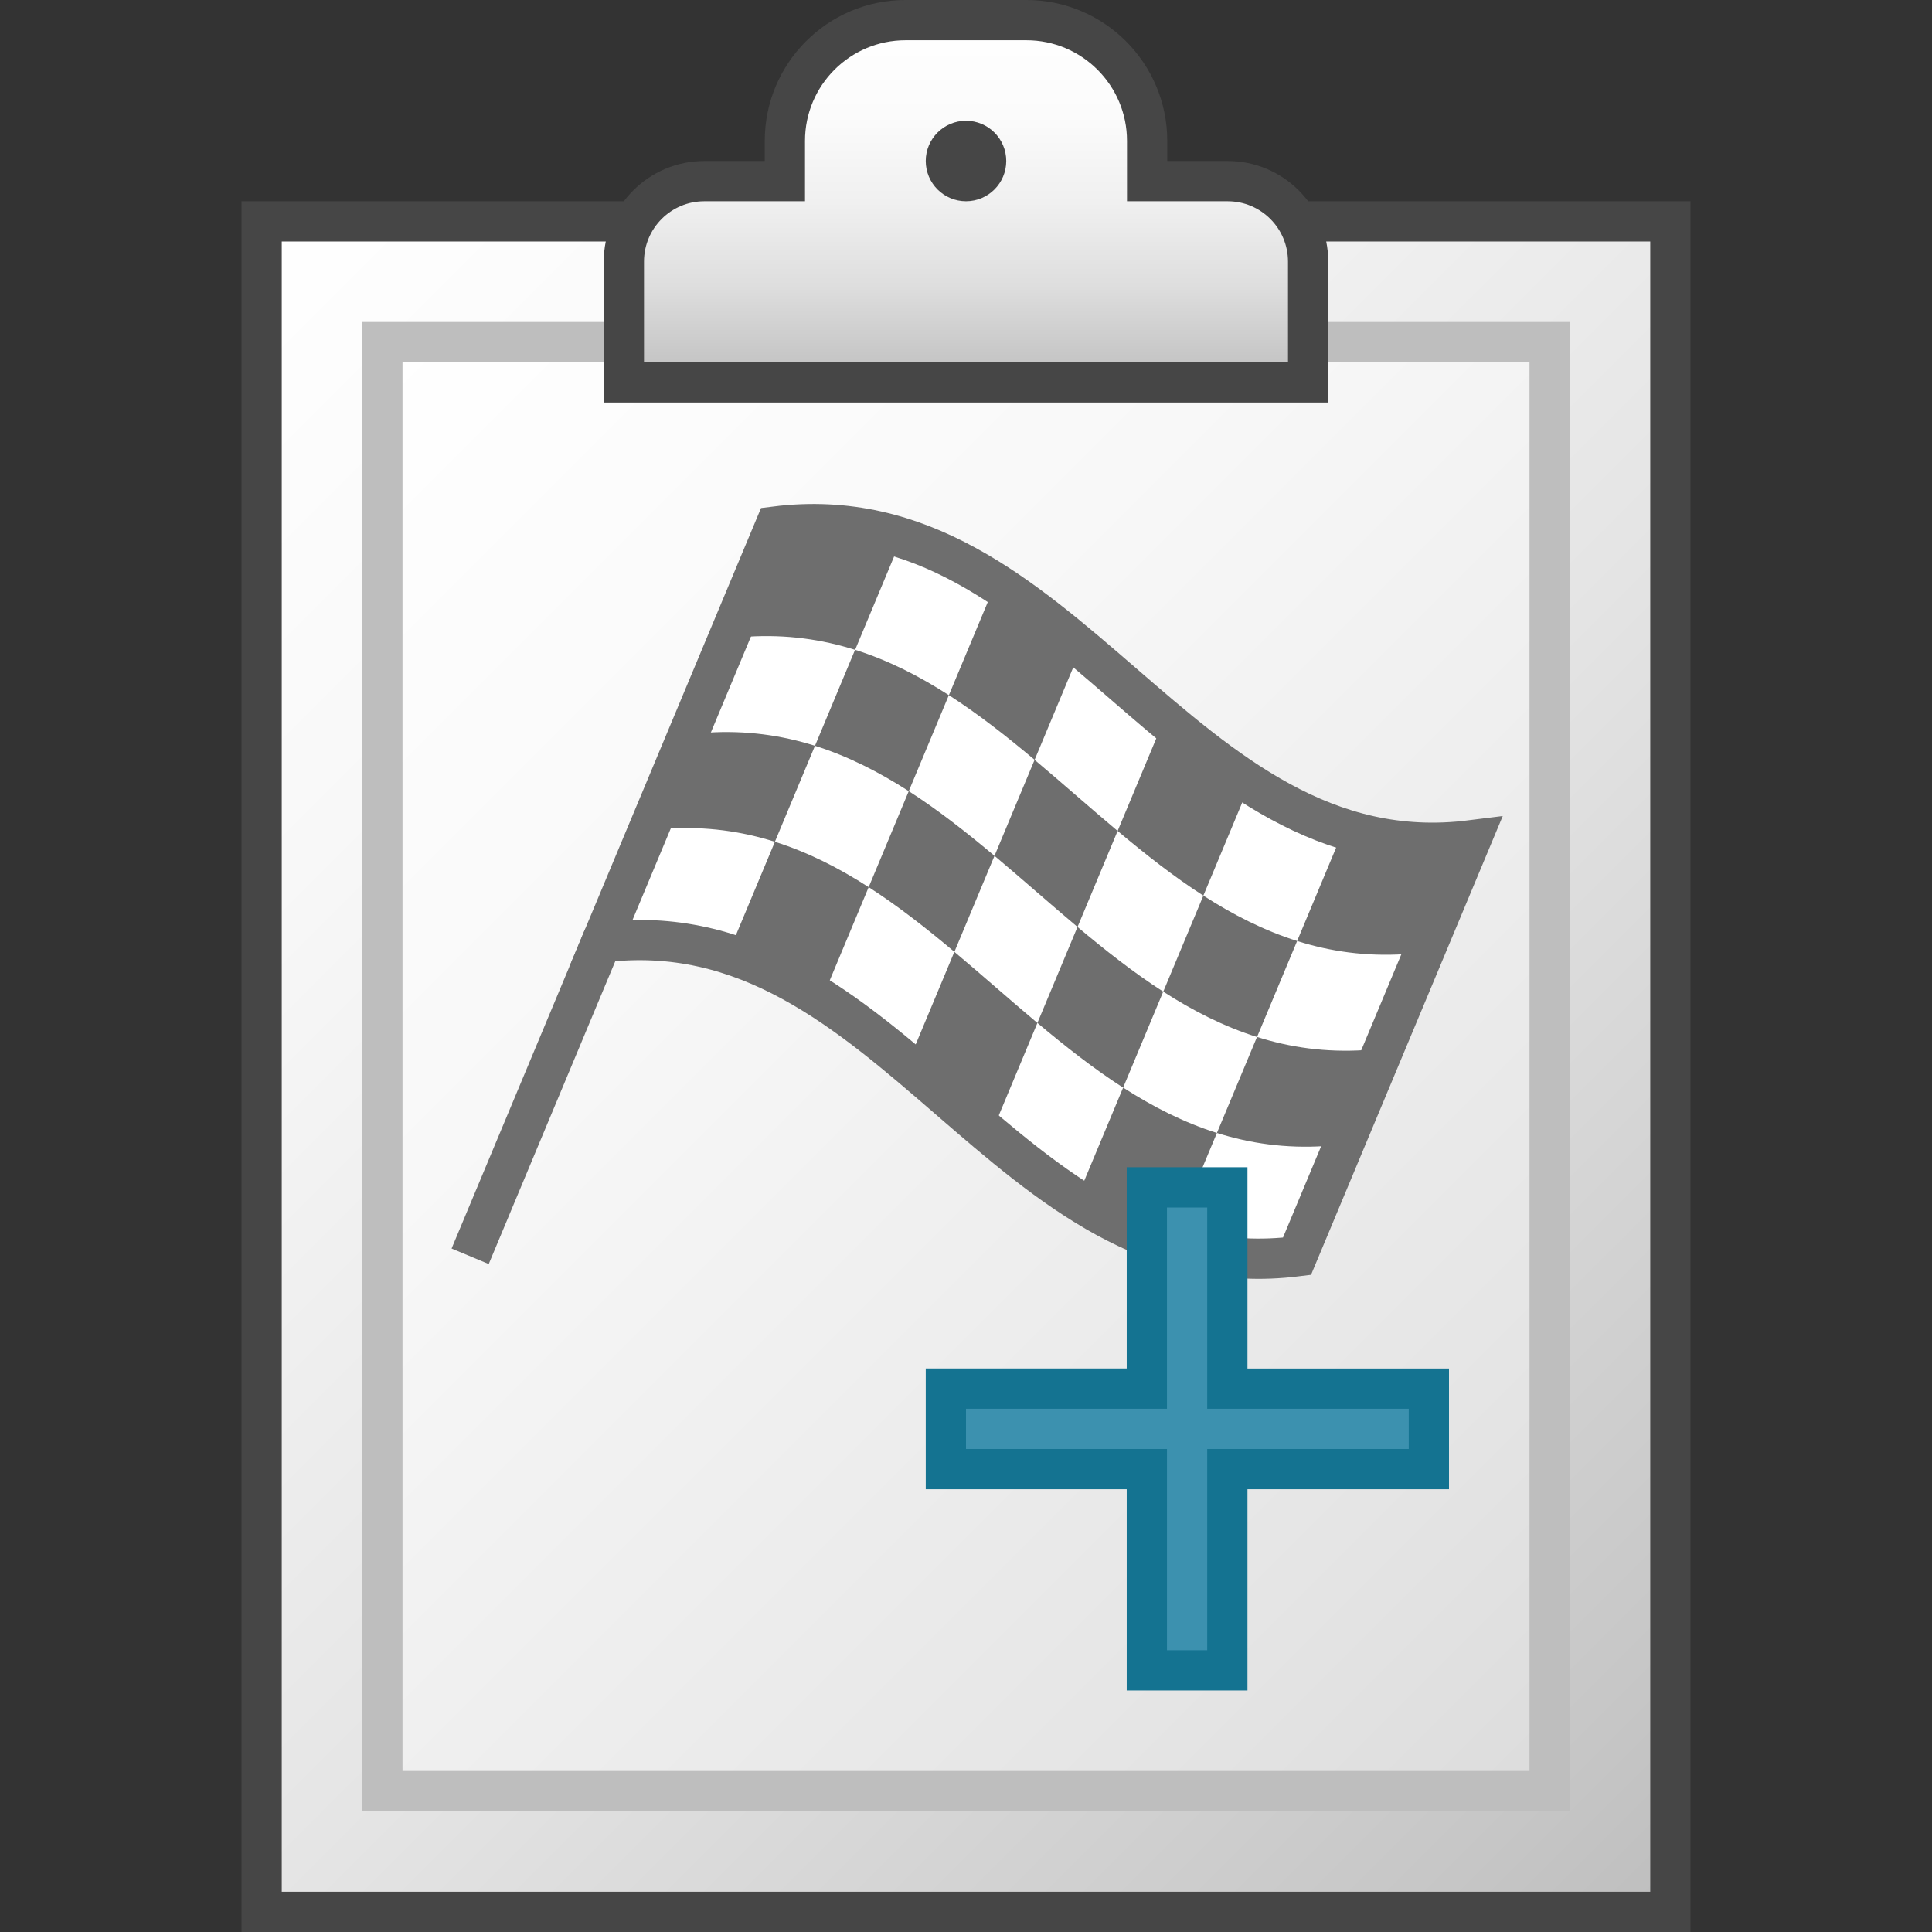 <svg version="1.1" id="Layer_1" xmlns="http://www.w3.org/2000/svg" xmlns:xlink="http://www.w3.org/1999/xlink" x="0px" y="0px"
	 viewBox="0 0 48 48" enable-background="new 0 0 48 48" xml:space="preserve">
<rect x="0" y="0" width="48" height="48" fill="#333333" stroke="none"/>
<linearGradient id="SVGID_1_" gradientUnits="userSpaceOnUse" x1="4.75" y1="7.25" x2="43.25" y2="45.75">
	<stop  offset="0" style="stop-color:#FFFFFF"/>
	<stop  offset="0.221" style="stop-color:#F8F8F8"/>
	<stop  offset="0.541" style="stop-color:#E5E5E5"/>
	<stop  offset="0.92" style="stop-color:#C6C6C6"/>
	<stop  offset="1" style="stop-color:#BEBEBE"/>
</linearGradient>
<rect x="6.5" y="5.5" fill="url(#SVGID_1_)" stroke="#464646" stroke-miterlimit="10" width="35" height="42"/>
<linearGradient id="SVGID_2_" gradientUnits="userSpaceOnUse" x1="7.75" y1="10.25" x2="40.25" y2="42.75">
	<stop  offset="0" style="stop-color:#FFFFFF"/>
	<stop  offset="0.336" style="stop-color:#F8F8F8"/>
	<stop  offset="0.82" style="stop-color:#E5E5E5"/>
	<stop  offset="1" style="stop-color:#DCDCDC"/>
</linearGradient>
<rect x="9.5" y="8.5" fill="url(#SVGID_2_)" stroke="#BEBEBE" stroke-miterlimit="10" width="29" height="36"/>
<linearGradient id="SVGID_3_" gradientUnits="userSpaceOnUse" x1="24" y1="9.5" x2="24" y2="0.5">
	<stop  offset="0" style="stop-color:#BEBEBE"/>
	<stop  offset="0.045" style="stop-color:#C4C4C4"/>
	<stop  offset="0.268" style="stop-color:#DEDEDE"/>
	<stop  offset="0.497" style="stop-color:#F0F0F0"/>
	<stop  offset="0.736" style="stop-color:#FBFBFB"/>
	<stop  offset="1" style="stop-color:#FFFFFF"/>
</linearGradient>
<path fill="url(#SVGID_3_)" stroke="#464646" stroke-miterlimit="10" d="M30.5,4.5h-2v-1c0-1.657-1.343-3-3-3h-3
	c-1.657,0-3,1.343-3,3v1h-2c-1.105,0-2,0.895-2,2v3h17v-3C32.5,5.395,31.605,4.5,30.5,4.5z"/>
<circle fill="#464646" cx="24" cy="4" r="1"/>
<path fill="#FFFFFF" stroke="#6E6E6E" d="M32.223,31.212c-7.226,0.908-10.058-8.704-17.284-7.796
	c1.439-3.445,2.879-6.889,4.318-10.334c7.226-0.908,10.058,8.704,17.284,7.796C35.101,24.322,33.662,27.767,32.223,31.212z"/>
<path fill="#6E6E6E" d="M21.245,16.145c-0.825-0.26-1.706-0.387-2.665-0.327c0.332-0.795,0.664-1.59,0.996-2.385
	c0.959-0.06,1.84,0.067,2.665,0.327C21.909,14.555,21.577,15.35,21.245,16.145z"/>
<path fill="#6E6E6E" d="M25.705,18.878c-0.691-0.58-1.394-1.134-2.13-1.607c0.332-0.795,0.664-1.59,0.996-2.385
	c0.736,0.473,1.438,1.027,2.13,1.607C26.369,17.289,26.037,18.084,25.705,18.878z"/>
<path fill="#6E6E6E" d="M29.897,22.252c-0.736-0.473-1.438-1.027-2.13-1.607c0.332-0.795,0.664-1.59,0.996-2.385
	c0.691,0.58,1.394,1.134,2.13,1.607C30.561,20.662,30.229,21.457,29.897,22.252z"/>
<path fill="#6E6E6E" d="M34.892,23.706c-0.959,0.06-1.84-0.067-2.665-0.327c0.332-0.795,0.664-1.59,0.996-2.385
	c0.825,0.26,1.706,0.387,2.665,0.327C35.556,22.116,35.224,22.911,34.892,23.706z"/>
<path fill="#6E6E6E" d="M31.231,25.764c-0.825-0.26-1.594-0.653-2.33-1.127c0.332-0.795,0.664-1.59,0.996-2.385
	c0.736,0.473,1.505,0.867,2.33,1.127C31.895,24.174,31.563,24.969,31.231,25.764z"/>
<path fill="#6E6E6E" d="M27.904,27.022c-0.736-0.473-1.438-1.027-2.13-1.607c0.332-0.795,0.664-1.59,0.996-2.385
	c0.691,0.58,1.394,1.134,2.13,1.607C28.569,25.432,28.236,26.227,27.904,27.022z"/>
<path fill="#6E6E6E" d="M32.899,28.475c-0.959,0.06-1.84-0.067-2.665-0.327c0.332-0.795,0.664-1.59,0.996-2.385
	c0.825,0.26,1.706,0.387,2.665,0.327C33.563,26.886,33.231,27.68,32.899,28.475z"/>
<path fill="#6E6E6E" d="M24.778,27.8c-0.691-0.58-1.372-1.187-2.063-1.767c0.332-0.795,0.664-1.59,0.996-2.385
	c0.691,0.58,1.372,1.187,2.063,1.767C25.442,26.21,25.11,27.005,24.778,27.8z"/>
<path fill="#6E6E6E" d="M29.238,30.533c-0.825-0.26-1.594-0.653-2.33-1.127c0.332-0.795,0.664-1.59,0.996-2.385
	c0.736,0.473,1.505,0.867,2.33,1.127C29.902,28.944,29.57,29.739,29.238,30.533z"/>
<path fill="#6E6E6E" d="M26.771,23.03c-0.691-0.58-1.372-1.187-2.063-1.767c0.332-0.795,0.664-1.59,0.996-2.385
	c0.691,0.58,1.372,1.187,2.063,1.767C27.435,21.44,27.103,22.235,26.771,23.03z"/>
<path fill="#6E6E6E" d="M23.712,23.648c-0.691-0.58-1.394-1.134-2.13-1.607c0.332-0.795,0.664-1.59,0.996-2.385
	c0.736,0.473,1.438,1.027,2.13,1.607C24.376,22.058,24.044,22.853,23.712,23.648z"/>
<path fill="#6E6E6E" d="M20.586,24.426c-0.736-0.473-1.505-0.867-2.33-1.127c0.332-0.795,0.664-1.59,0.996-2.385
	c0.825,0.26,1.594,0.653,2.33,1.127C21.25,22.836,20.918,23.631,20.586,24.426z"/>
<path fill="#6E6E6E" d="M22.578,19.656c-0.736-0.473-1.505-0.867-2.33-1.127c0.332-0.795,0.664-1.59,0.996-2.385
	c0.825,0.26,1.594,0.653,2.33,1.127C23.243,18.066,22.911,18.861,22.578,19.656z"/>
<path fill="#6E6E6E" d="M19.252,20.914c-0.825-0.26-1.706-0.387-2.665-0.327c0.332-0.795,0.664-1.59,0.996-2.385
	c0.959-0.06,1.84,0.067,2.665,0.327C19.916,19.324,19.584,20.119,19.252,20.914z"/>
<line fill="#3C91AF" stroke="#6E6E6E" x1="15.003" y1="23.263" x2="11.681" y2="31.212"/>
	<polygon fill="#3C91AF" points="28.493,41.5 28.493,36.5 23.5,36.5 23.5,34.5 28.493,34.5 28.493,29.5 30.493,29.5 30.493,34.5 
		35.5,34.5 35.5,36.5 30.493,36.5 30.493,41.5 	"/>
	<path fill="#147391" d="M29.993,30v5H35v1h-5.007v5h-1v-5H24v-1h4.993v-5H29.993 M30.993,29h-1h-1h-1v1v4H24h-1v1v1v1h1h3.993v4v1
		h1h1h1v-1v-4H35h1v-1v-1v-1h-1h-4.007v-4V29L30.993,29z"/>
</svg>
